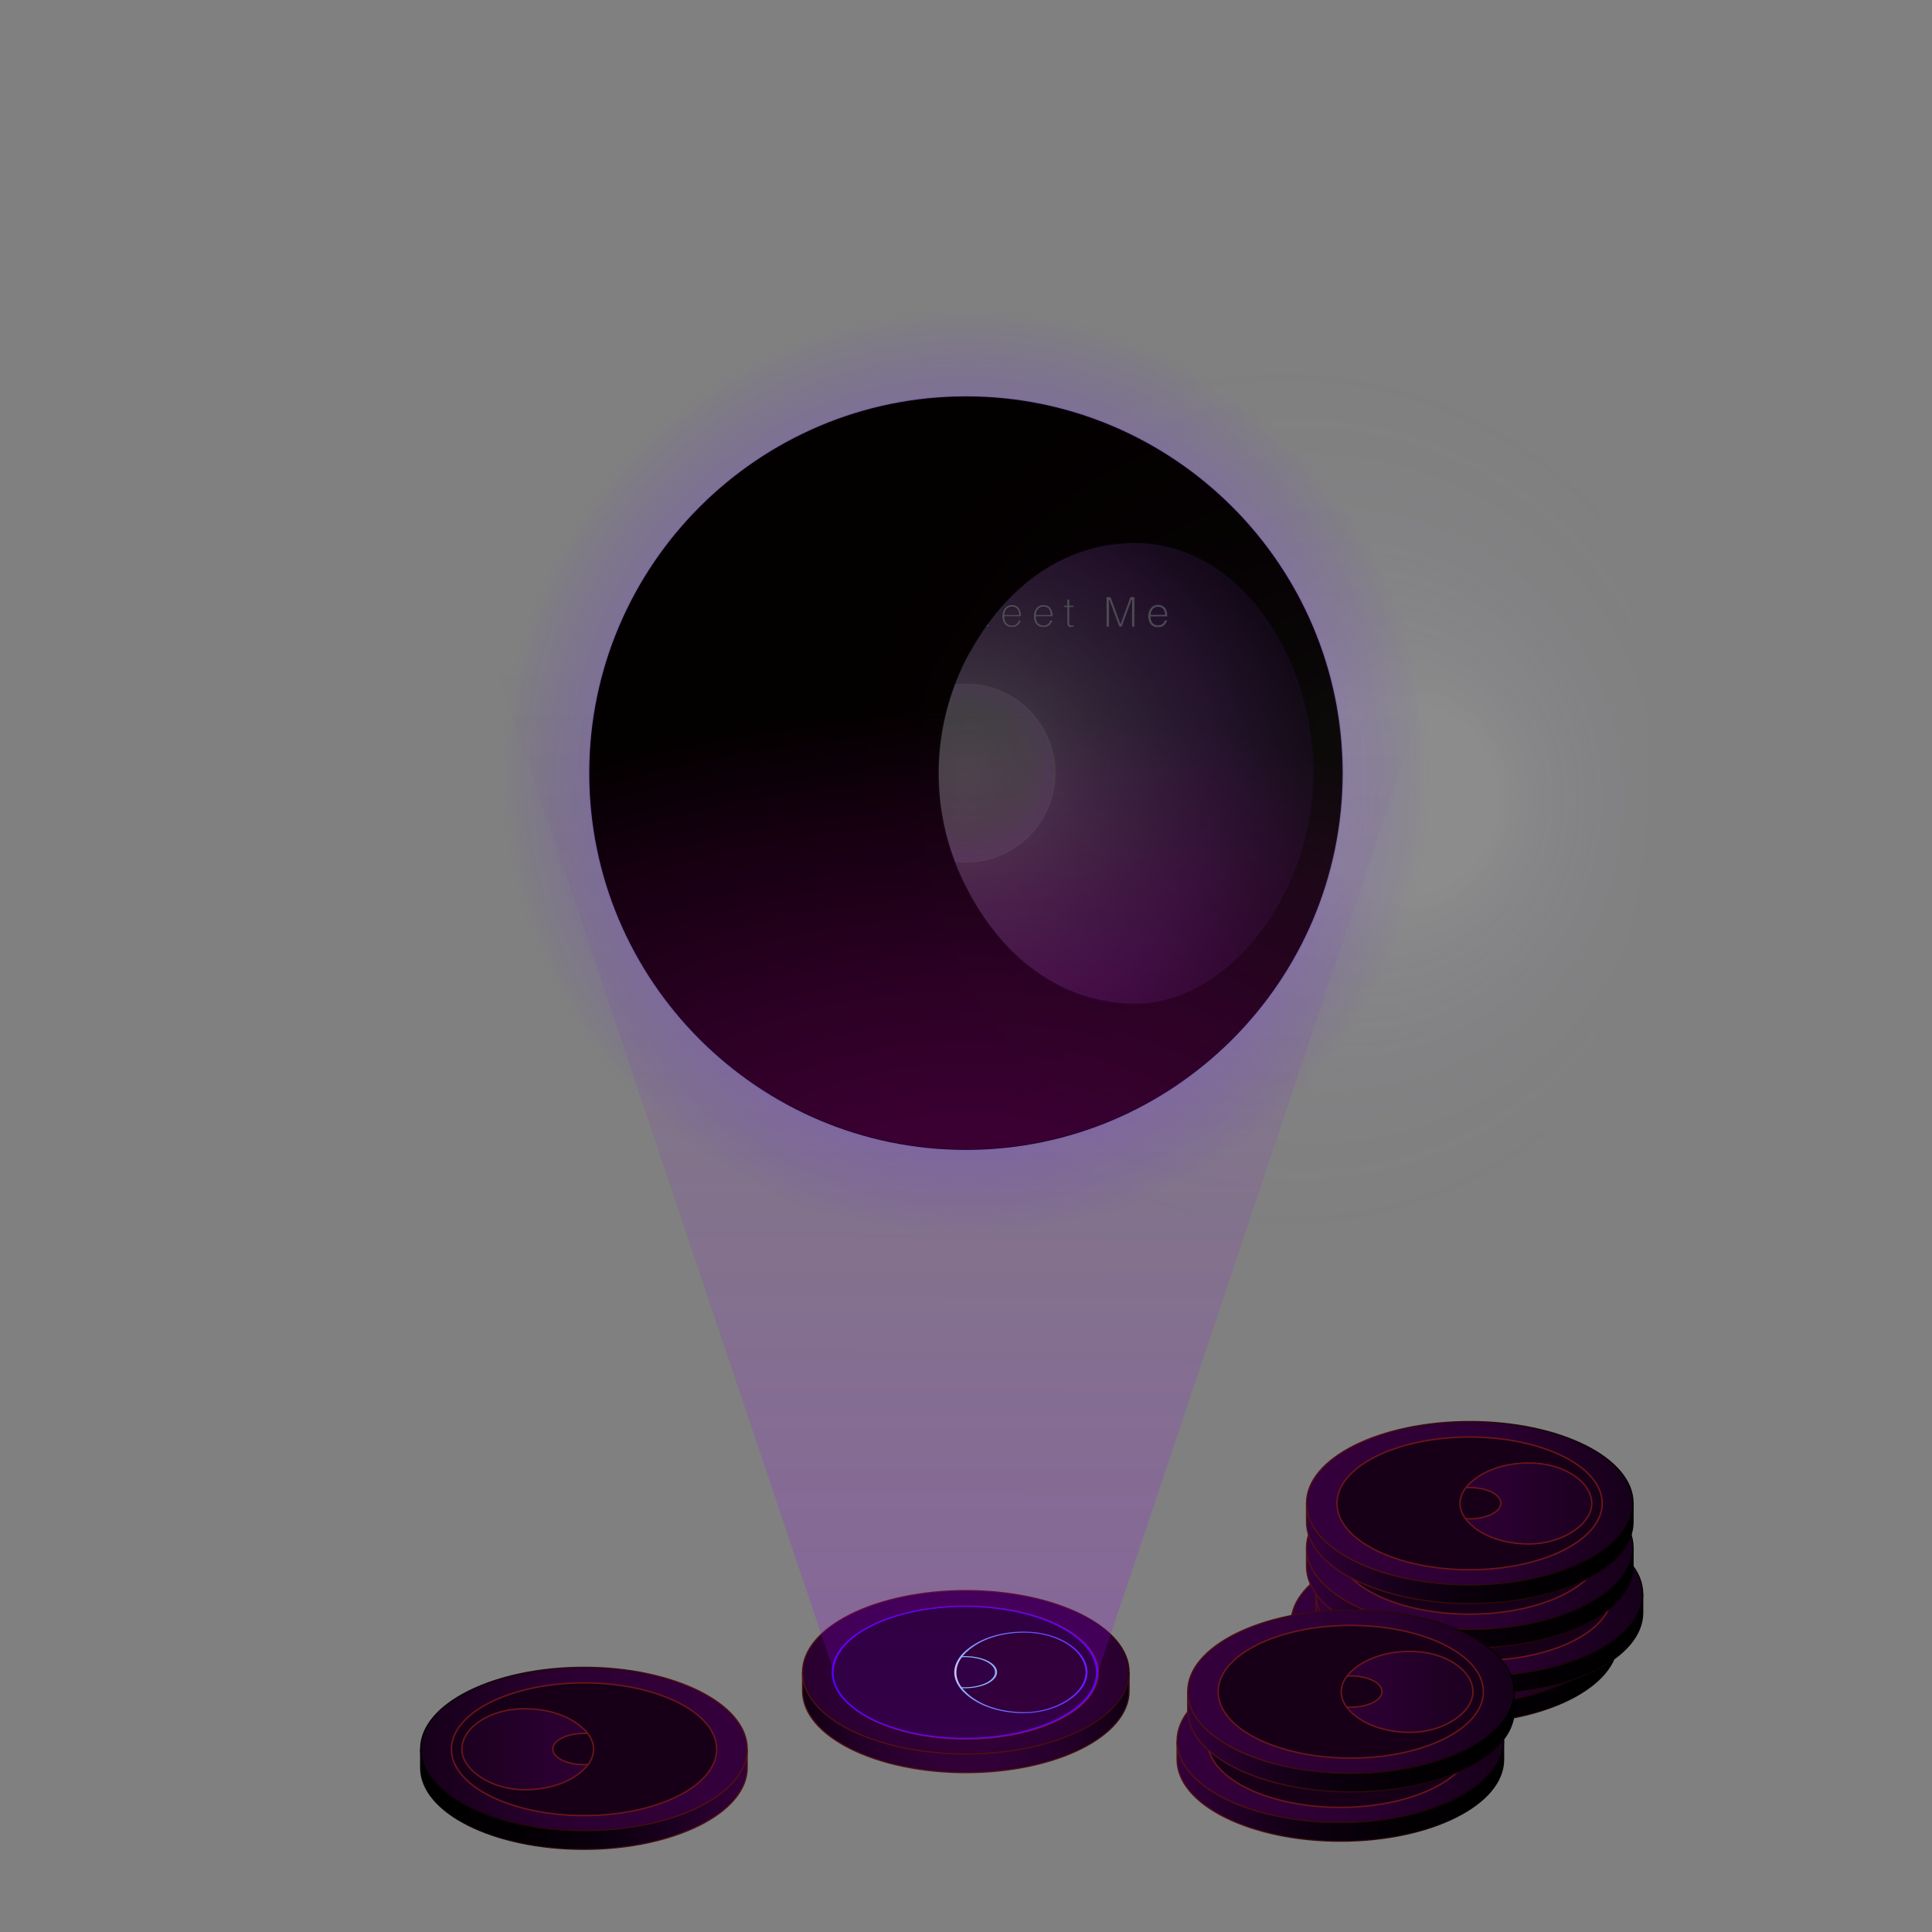 <?xml version="1.0" encoding="utf-8"?>
<!-- Generator: Adobe Illustrator 26.2.1, SVG Export Plug-In . SVG Version: 6.00 Build 0)  -->
<svg version="1.1" xmlns="http://www.w3.org/2000/svg" xmlns:xlink="http://www.w3.org/1999/xlink" x="0px" y="0px"
	 viewBox="0 0 2000 2000" enable-background="new 0 0 2000 2000" xml:space="preserve">

  <rect x="0" y="0" width="2000" height="2000" fill="#808080" stroke="none"/>

  <defs>
    <style>
      .cls-1 {
        fill: url(#radial-gradient-5);
        opacity: .77;
      }

      .cls-2 {
        fill: url(#radial-gradient-2);
      }

      .cls-3 {
        fill: url(#radial-gradient);
      }

      .cls-4 {
        fill: #090000;
        stroke: url(#logoFLatGrad);
        stroke-opacity: .08;
        stroke-width: 2.02px;
      }

      .cls-4, .cls-5, .cls-6 {
        stroke-miterlimit: 10;
      }

      .cls-5 {
        fill: #ccc;
        stroke: #662d91;
        stroke-width: .5px;
      }

      .cls-7 {
        fill: url(#radial-gradient-6);
        mix-blend-mode: lighten;
        opacity: .78;
      }

      .cls-8 {
        fill: url(#radial-gradient-4);
        fill-opacity: .78;
        opacity: .07;
      }

      .cls-9 {
        isolation: isolate;
      }

      .cls-6 {
        fill: url(#radial-gradient-3);
        opacity: .85;
        stroke: #b3b3b3;
      }
    </style>
    <radialGradient id="radial-gradient" cx="400" cy="500.26" fx="400" fy="500.26" r="324.5" gradientTransform="matrix(1, 0, 0, 1, 0, 0)" gradientUnits="userSpaceOnUse">
      <stop offset="0" stop-color="#fff"/>
      <stop offset=".15" stop-color="#a78fb0"/>
      <stop offset=".36" stop-color="#825f8f"/>
      <stop offset=".52" stop-color="#694079"/>
      <stop offset=".67" stop-color="#562768"/>
      <stop offset="1" stop-color="#110017"/>
    </radialGradient>
    <radialGradient id="radial-gradient-2" cx="400" cy="500.26" fx="400" fy="500.26" r="400" gradientTransform="matrix(1, 0, 0, 1, 0, 0)" gradientUnits="userSpaceOnUse">
      <stop offset="0" stop-color="#fff"/>
      <stop offset=".02" stop-color="#faf8ff" stop-opacity=".97"/>
      <stop offset=".51" stop-color="#a374ff" stop-opacity=".46"/>
      <stop offset=".85" stop-color="#6b20ff" stop-opacity=".13"/>
      <stop offset="1" stop-color="#5600ff" stop-opacity="0"/>
    </radialGradient>
    <radialGradient id="radial-gradient-3" cx="400" cy="500.26" fx="400" fy="500.26" r="76.73" gradientTransform="matrix(1, 0, 0, 1, 0, 0)" gradientUnits="userSpaceOnUse">
      <stop offset=".34" stop-color="#adadad"/>
      <stop offset=".6" stop-color="#aeadaf" stop-opacity=".99"/>
      <stop offset=".75" stop-color="#b4adb9" stop-opacity=".94"/>
      <stop offset=".87" stop-color="#bdadc9" stop-opacity=".85"/>
      <stop offset=".97" stop-color="#caaedf" stop-opacity=".74"/>
      <stop offset="1" stop-color="#cfafe7" stop-opacity=".7"/>
    </radialGradient>
    <radialGradient id="logoFLatGrad" cx="400" cy="500.26" fx="400" fy="500.26" r="326" gradientTransform="translate(0 -.03)" gradientUnits="userSpaceOnUse">
      <stop offset="0" stop-color="#fff"/>
      <stop offset="0" stop-color="#fdfeff"/>
      <stop offset=".2" stop-color="#aae7ff"/>
      <stop offset=".28" stop-color="#8adfff"/>
      <stop offset=".37" stop-color="#7ec6ff"/>
      <stop offset=".52" stop-color="#6ca2ff"/>
      <stop offset=".65" stop-color="#618dff"/>
      <stop offset=".73" stop-color="#5e85ff"/>
      <stop offset=".74" stop-color="#5c7aff"/>
      <stop offset=".79" stop-color="#5a64ff"/>
      <stop offset=".83" stop-color="#5856ff"/>
      <stop offset=".87" stop-color="#5852ff"/>
      <stop offset=".89" stop-color="#573cff"/>
      <stop offset=".91" stop-color="#5622ff"/>
      <stop offset=".94" stop-color="#560fff"/>
      <stop offset=".97" stop-color="#5603ff"/>
      <stop offset="1" stop-color="#5600ff"/>
    </radialGradient>
    <radialGradient id="radial-gradient-4" cx="552.84" cy="497.22" fx="552.84" fy="497.22" r="559.69" gradientTransform="translate(0 1.23)" gradientUnits="userSpaceOnUse">
      <stop offset="0" stop-color="#fff" stop-opacity=".5"/>
      <stop offset=".06" stop-color="#f0e7ff" stop-opacity=".38"/>
      <stop offset=".12" stop-color="#e2d2ff" stop-opacity=".26"/>
      <stop offset=".19" stop-color="#d6c0ff" stop-opacity=".16"/>
      <stop offset=".28" stop-color="#cdb2ff" stop-opacity=".09"/>
      <stop offset=".37" stop-color="#c7a9ff" stop-opacity=".04"/>
      <stop offset=".49" stop-color="#c4a3ff" stop-opacity="0"/>
      <stop offset=".74" stop-color="#c3a2ff" stop-opacity="0"/>
    </radialGradient>
    <radialGradient id="radial-gradient-5" cx="465.96" cy="515.75" fx="758.28" fy="515.75" r="820.89" gradientTransform="translate(-164.94 -137.59) scale(1.28)" gradientUnits="userSpaceOnUse">
      <stop offset=".08" stop-color="#fff" stop-opacity=".12"/>
      <stop offset=".13" stop-color="#ebe0ff" stop-opacity=".08"/>
      <stop offset=".23" stop-color="#d3bcff" stop-opacity=".03"/>
      <stop offset=".36" stop-color="#c6a7ff" stop-opacity="0"/>
      <stop offset=".73" stop-color="#c3a2ff" stop-opacity="0"/>
    </radialGradient>
    <radialGradient id="radial-gradient-6" cx="400" cy="890.4" fx="400" fy="890.4" r="484.06" gradientTransform="translate(-1086.65 1293.12) rotate(-90.1) scale(1 1.67)" gradientUnits="userSpaceOnUse">
      <stop offset="0" stop-color="#56004d" stop-opacity=".9"/>
      <stop offset=".18" stop-color="#4f0047" stop-opacity=".89"/>
      <stop offset=".42" stop-color="#3d0036" stop-opacity=".87"/>
      <stop offset=".7" stop-color="#1f001b" stop-opacity=".84"/>
      <stop offset=".92" stop-color="#000" stop-opacity=".8"/>
    </radialGradient>
  </defs>
	
<g id="landingposter">
	<!-- <rect id="bg_00000023266425031997152510000003259290826000335745_" x="0" y="0.5" fill="#110017" width="2000" height="2000"/> -->

	

	<g>
		
			<radialGradient id="coinPlace_00000150099050715444126060000003501030489194713532_" cx="1000.181" cy="1816.907" r="200.646" gradientTransform="matrix(1 0 0 0.5 0 825.876)" gradientUnits="userSpaceOnUse">
			<stop  offset="0" style="stop-color:#FFFFFF"/>
			<stop  offset="4.227541e-03" style="stop-color:#FDFEFF"/>
			<stop  offset="0.197" style="stop-color:#ABE8FF"/>
			<stop  offset="0.285" style="stop-color:#8ADFFF"/>
			<stop  offset="0.374" style="stop-color:#7EC7FF"/>
			<stop  offset="0.524" style="stop-color:#6DA3FF"/>
			<stop  offset="0.646" style="stop-color:#628DFF"/>
			<stop  offset="0.726" style="stop-color:#5E85FF"/>
			<stop  offset="0.742" style="stop-color:#5D7BFF"/>
			<stop  offset="0.787" style="stop-color:#5A64FF"/>
			<stop  offset="0.83" style="stop-color:#5957FF"/>
			<stop  offset="0.868" style="stop-color:#5852FF"/>
			<stop  offset="0.885" style="stop-color:#573DFF"/>
			<stop  offset="0.913" style="stop-color:#5722FF"/>
			<stop  offset="0.941" style="stop-color:#560FFF"/>
			<stop  offset="0.969" style="stop-color:#5604FF"/>
			<stop  offset="1" style="stop-color:#5600FF"/>
		</radialGradient>
		
			<ellipse id="coinPlace_00000009570031151986883800000015776604359648703157_" display="none" fill="none" stroke="url(#coinPlace_00000150099050715444126060000003501030489194713532_)" stroke-width="1.292" stroke-miterlimit="10" cx="1000.2" cy="1732.9" rx="200" ry="100"/>
		
			<radialGradient id="me_00000037652630898000392260000014305675385389863076_" cx="1000" cy="1816.976" r="32.901" gradientTransform="matrix(1 0 0 0.5 0 824.276)" gradientUnits="userSpaceOnUse">
			<stop  offset="0" style="stop-color:#FFFFFF"/>
			<stop  offset="4.227541e-03" style="stop-color:#FDFEFF"/>
			<stop  offset="0.197" style="stop-color:#ABE8FF"/>
			<stop  offset="0.285" style="stop-color:#8ADFFF"/>
			<stop  offset="0.374" style="stop-color:#7EC7FF"/>
			<stop  offset="0.524" style="stop-color:#6DA3FF"/>
			<stop  offset="0.646" style="stop-color:#628DFF"/>
			<stop  offset="0.726" style="stop-color:#5E85FF"/>
			<stop  offset="0.742" style="stop-color:#5D7BFF"/>
			<stop  offset="0.787" style="stop-color:#5A64FF"/>
			<stop  offset="0.83" style="stop-color:#5957FF"/>
			<stop  offset="0.868" style="stop-color:#5852FF"/>
			<stop  offset="0.885" style="stop-color:#573DFF"/>
			<stop  offset="0.913" style="stop-color:#5722FF"/>
			<stop  offset="0.941" style="stop-color:#560FFF"/>
			<stop  offset="0.969" style="stop-color:#5604FF"/>
			<stop  offset="1" style="stop-color:#5600FF"/>
		</radialGradient>
		
			<ellipse id="me_00000079460480360669153410000008195757723478151304_" display="none" opacity="0.58" fill="none" stroke="url(#me_00000037652630898000392260000014305675385389863076_)" stroke-width="1.191" stroke-miterlimit="10" cx="1000" cy="1732.9" rx="32.3" ry="16.2"/>
		<g id="coinspherePlace_00000070805361213741522570000000155228517501716887_">
			
				<radialGradient id="SVGID_00000134209617614199158730000009282962155968162723_" cx="1000" cy="1817.352" r="137.74" gradientTransform="matrix(1 0 0 0.5 0 824.454)" gradientUnits="userSpaceOnUse">
				<stop  offset="0" style="stop-color:#FFFFFF"/>
				<stop  offset="4.227541e-03" style="stop-color:#FDFEFF"/>
				<stop  offset="0.197" style="stop-color:#ABE8FF"/>
				<stop  offset="0.285" style="stop-color:#8ADFFF"/>
				<stop  offset="0.374" style="stop-color:#7EC7FF"/>
				<stop  offset="0.524" style="stop-color:#6DA3FF"/>
				<stop  offset="0.646" style="stop-color:#628DFF"/>
				<stop  offset="0.726" style="stop-color:#5E85FF"/>
				<stop  offset="0.742" style="stop-color:#5D7BFF"/>
				<stop  offset="0.787" style="stop-color:#5A64FF"/>
				<stop  offset="0.83" style="stop-color:#5957FF"/>
				<stop  offset="0.868" style="stop-color:#5852FF"/>
				<stop  offset="0.885" style="stop-color:#573DFF"/>
				<stop  offset="0.913" style="stop-color:#5722FF"/>
				<stop  offset="0.941" style="stop-color:#560FFF"/>
				<stop  offset="0.969" style="stop-color:#5604FF"/>
				<stop  offset="1" style="stop-color:#5600FF"/>
			</radialGradient>
			<path display="none" fill="url(#SVGID_00000134209617614199158730000009282962155968162723_)" d="M1000,1664.1
				c-75.8,0-137.4,31-137.4,69c0,38,61.7,69,137.4,69s137.4-31,137.4-69C1137.4,1695.1,1075.8,1664.1,1000,1664.1z M1000,1801
				c-75.1,0-136.2-30.4-136.2-67.8c0-37.4,61.1-67.8,136.2-67.8s136.2,30.4,136.2,67.8C1136.2,1770.5,1075.1,1801,1000,1801z"/>
		</g>
	</g>
	<g id="sphereZero_00000165948908079277704090000016943579018613318816_" display="none">
		
			<radialGradient id="innerSphere_00000088827069438886012670000015668575952186891449_" cx="1000" cy="731.353" r="322.12" gradientUnits="userSpaceOnUse">
			<stop  offset="0" style="stop-color:#FFFFFF"/>
			<stop  offset="4.227541e-03" style="stop-color:#FDFEFF"/>
			<stop  offset="0.197" style="stop-color:#ABE8FF"/>
			<stop  offset="0.285" style="stop-color:#8ADFFF"/>
			<stop  offset="0.374" style="stop-color:#7EC7FF"/>
			<stop  offset="0.524" style="stop-color:#6DA3FF"/>
			<stop  offset="0.646" style="stop-color:#628DFF"/>
			<stop  offset="0.726" style="stop-color:#5E85FF"/>
			<stop  offset="0.742" style="stop-color:#5D7BFF"/>
			<stop  offset="0.787" style="stop-color:#5A64FF"/>
			<stop  offset="0.83" style="stop-color:#5957FF"/>
			<stop  offset="0.868" style="stop-color:#5852FF"/>
			<stop  offset="0.885" style="stop-color:#573DFF"/>
			<stop  offset="0.913" style="stop-color:#5722FF"/>
			<stop  offset="0.941" style="stop-color:#560FFF"/>
			<stop  offset="0.969" style="stop-color:#5604FF"/>
			<stop  offset="1" style="stop-color:#5600FF"/>
		</radialGradient>
		
			<circle id="innerSphere_00000091713798597620597340000014191326146125666218_" display="inline" opacity="0.23" fill="url(#innerSphere_00000088827069438886012670000015668575952186891449_)" cx="1000" cy="731.4" r="322.1"/>
		<g display="inline">
			<circle id="textRing_00000052802271747963516040000010119927923784077721_" fill="none" cx="1000" cy="731.4" r="185"/>
			<path fill="#9E005D" d="M857.4,599.4c1.9,2,6.5,7.1,2,12.4c-4.9,5.8-12.2,1.8-20.6-5.3c-10.3-8.6-13-14.8-8.8-19.8
				c4.1-4.9,9.3-2.2,12.2-0.1l-0.6,0.7c-2.9-2.1-7.3-4.3-10.8-0.1c-3.5,4.2-1.7,9.6,8.7,18.4c8.5,7.1,15.2,10.4,19.3,5.5
				c3.9-4.7-0.3-9.2-2-11L857.4,599.4z"/>
			<path fill="#9E005D" d="M862.9,581.2c-4.4-4.9-6.1-6.8-6.4-7l0.7-0.6c0.2,0.2,1.8,1.9,4.1,4.5c-1.9-3.8-1.3-7.5,1-9.7l0.7,0.7
				c-3,3.5-2.4,8.1,2.1,13l10.8,12l-0.7,0.7L862.9,581.2z"/>
			<path fill="#9E005D" d="M876.5,558c11.5,9.9,18.7,16.1,20.2,17.6l0,0c-1-3-4.6-14.4-8.4-25.4l0.9-0.6l9.1,27.9
				c2.3,6.9,3.2,9.9-0.1,12.1c-0.8,0.5-1.4,0.8-1.8,1l-0.5-0.9c0.6-0.2,1.4-0.6,1.8-0.8c2.6-1.8,1.8-4.6-0.5-11.4l-21.6-18.6
				L876.5,558z"/>
			<path fill="#9E005D" d="M916,560.7l6.4,14l-0.9,0.4l-12.4-27.3c-1.6-3.5-2.6-5.7-3.4-7.4l0.9-0.4c0.1,0.2,0.8,1.7,2.4,5.2
				c-0.5-3.2-0.4-6.6,3.6-8.5c4.5-2.1,8.4,0.9,12.2,9.2c5,10.9,3,15.5-0.6,17.1C920.1,564.9,917.9,563,916,560.7z M923.8,546.4
				c-3.8-8.4-7.3-10.4-10.9-8.8c-4.6,2.1-4.1,7.4-0.6,15.1c3.3,7.3,6.3,11.8,11.4,9.5C927.1,560.7,928.3,556.3,923.8,546.4z"/>
			<path fill="#9E005D" d="M934.8,528.7l3.8-1.1l-2.2-7.5l1-0.3l2.2,7.5l4.8-1.4l0.3,0.9l-4.8,1.4l6.3,21.5c0.6,2,1.4,3.6,3.9,2.9
				c0.6-0.2,1.4-0.5,1.9-0.8l0.3,0.9c-0.6,0.5-1.3,0.7-2,0.9c-2.2,0.7-3.9,0.2-5-3.6l-6.3-21.5l-3.8,1.1L934.8,528.7z"/>
			<path fill="#9E005D" d="M977.3,533.6c1.7,10.8-1,14.7-5.5,15.4c-4.4,0.7-8.2-2-9.9-13.1c-1.7-11.1,1.6-14.7,5.6-15.3
				C972.3,519.8,975.7,522.8,977.3,533.6z M967.6,521.5c-3.5,0.5-6.1,3.9-4.6,14.2c1.5,9.9,4.7,12.9,8.7,12.3
				c4.7-0.7,6-5.5,4.7-14.3C974.9,524.3,972.1,520.8,967.6,521.5L967.6,521.5z"/>
			<path fill="#9E005D" d="M1037.9,530.9c1.1-7.6,2-14.5,2.6-18l-0.1,0c-1,2.7-9.4,23-14.6,35.2l-1.2-0.2
				c-1.3-13.3-3.6-31.4-4.1-37.7l-0.1,0c-0.4,3.8-1.6,13.1-2.5,19.4l-2.3,17l-0.9-0.1l5.2-37.3l1.5,0.2c1.9,16.5,4.1,35.1,4.1,37.4
				l0.1,0c0.7-2,8.4-20.3,14.4-34.8l1.5,0.2l-5.2,37.3l-1-0.1L1037.9,530.9z"/>
			<path fill="#9E005D" d="M1056.9,539.8c-3,8.8-2.8,14,1.8,15.5c5.3,1.8,7.6-3.7,8-4.5l0.9,0.3c-0.3,0.7-3.1,7.1-9.2,5.1
				c-6.8-2.3-4.5-10.7-2.6-16.4c2.8-8.5,6.9-12.4,11.6-10.9c5.3,1.8,5.6,6.5,3.1,14c-0.1,0.4-0.3,0.9-0.4,1.2L1056.9,539.8z
				 M1069.5,543.1c2.1-6.3,2.8-11.5-2.3-13.2c-5.2-1.7-8.5,4.9-10,9.1L1069.5,543.1z"/>
			<path fill="#9E005D" d="M1086.3,551.1c-4.4,8.2-5,13.3-0.7,15.6c4.9,2.6,8.1-2.5,8.6-3.2l0.9,0.5c-0.4,0.6-4.2,6.6-9.9,3.6
				c-6.4-3.3-2.7-11.2,0-16.6c4.1-7.9,8.8-11.2,13.2-8.9c5,2.6,4.5,7.3,0.9,14.3c-0.2,0.3-0.4,0.8-0.6,1.1L1086.3,551.1z
				 M1098.2,556.3c3.1-5.9,4.5-10.9-0.2-13.4c-4.8-2.5-9.1,3.5-11.3,7.4L1098.2,556.3z"/>
			<path fill="#9E005D" d="M1118.3,554.4l3.2,2.3l4.5-6.4l0.8,0.6l-4.5,6.4l4.1,2.9l-0.5,0.7l-4.1-2.9l-12.9,18.3
				c-1.2,1.7-2,3.4,0.1,4.8c0.5,0.4,1.3,0.8,1.8,1l-0.5,0.7c-0.7-0.2-1.4-0.6-2-1c-1.9-1.3-2.6-2.9-0.3-6.1l12.9-18.3l-3.2-2.3
				L1118.3,554.4z"/>
			<path fill="#9E005D" d="M1163.2,609.1c5.9-4.9,11.2-9.3,14.1-11.4l0,0c-2.6,1.3-22.4,10.6-34.5,16.1l-0.8-0.9
				c8-10.7,18.6-25.6,22.4-30.5l0,0c-2.8,2.5-10,8.5-15,12.6l-13.2,10.9l-0.6-0.7l29-24l1,1.2c-9.8,13.4-20.7,28.6-22.2,30.3l0,0
				c1.9-1,19.9-9.3,34.1-15.9l1,1.2l-29,24l-0.6-0.8L1163.2,609.1z"/>
			<path fill="#9E005D" d="M1171.2,628.4c-8.1,4.4-11.5,8.4-9.1,12.7c2.7,4.8,8.1,2.4,9,2l0.5,0.9c-0.7,0.3-7.1,3.2-10.3-2.5
				c-3.5-6.3,3.9-10.9,9.1-13.8c7.8-4.4,13.5-4.5,15.9-0.2c2.7,4.9-0.3,8.6-7.1,12.5c-0.3,0.2-0.8,0.5-1.1,0.6L1171.2,628.4z
				 M1178.3,639.3c5.8-3.3,9.8-6.6,7.2-11.3c-2.7-4.7-9.6-2.1-13.5,0L1178.3,639.3z"/>
		</g>
		
			<radialGradient id="sphereWrap_00000145765047428499470300000001437191231101671098_" cx="1000" cy="731.19" r="400" gradientUnits="userSpaceOnUse">
			<stop  offset="0" style="stop-color:#FFFFFF"/>
			<stop  offset="2.430803e-02" style="stop-color:#FBF8FF;stop-opacity:0.976"/>
			<stop  offset="0.514" style="stop-color:#A374FF;stop-opacity:0.486"/>
			<stop  offset="0.849" style="stop-color:#6C21FF;stop-opacity:0.151"/>
			<stop  offset="1" style="stop-color:#5600FF;stop-opacity:0"/>
		</radialGradient>
		
			<path id="sphereWrap_00000155114249407470888670000000061009136485726605_" display="inline" fill="url(#sphereWrap_00000145765047428499470300000001437191231101671098_)" d="
			M1000,409.1c177.6,0,322.1,144.5,322.1,322.1s-144.5,322.1-322.1,322.1S677.9,908.8,677.9,731.2S822.4,409.1,1000,409.1
			 M1000,331.2c-220.9,0-400,179.1-400,400s179.1,400,400,400s400-179.1,400-400S1220.9,331.2,1000,331.2L1000,331.2z"/>
		
			<radialGradient id="me_00000098196789346249565300000011874346404212715169_" cx="1000" cy="730.276" r="76.727" gradientUnits="userSpaceOnUse">
			<stop  offset="0" style="stop-color:#FFFFFF"/>
			<stop  offset="1" style="stop-color:#FFFFFF;stop-opacity:0.3"/>
		</radialGradient>
		
			<circle id="me_00000111175138726308767190000008780984134169829278_" display="inline" opacity="0.58" fill="url(#me_00000098196789346249565300000011874346404212715169_)" stroke="#F2F2F2" stroke-width="0.584" stroke-miterlimit="10" stroke-opacity="0.36" cx="1000" cy="730.3" r="76.7"/>
		<path id="sphereFront_00000159450334192305969040000000574577680407331993_" display="inline" d="M1000,406.2
			c-179.2,0-325,145.8-325,325s145.8,325,325,325s325-145.8,325-325S1179.2,406.2,1000,406.2z M1146,929.8
			c-65.5,0-116.3-42.1-145.8-100.5c-1.9-3.6-3.6-7.2-5.2-10.7c-12.1-26.8-18.6-56.8-18.6-87.2c0-29.8,6.3-59,17.6-85.4
			c2.7-6.4,5.7-12.5,9-18.5h0.2c30.2-55.2,79.6-94.6,142.7-94.6c87.7,0,153.3,96,153.3,198.5C1299.4,833.9,1226.6,929.8,1146,929.8z
			"/>
		
			<radialGradient id="sphereDefused_00000053516998947440236540000012481968199437792190_" cx="1000" cy="731.353" r="542.36" fx="993.037" fy="1273.668" gradientUnits="userSpaceOnUse">
			<stop  offset="0" style="stop-color:#570063"/>
			<stop  offset="0.359" style="stop-color:#000000;stop-opacity:0"/>
		</radialGradient>
		
			<circle id="sphereDefused_00000174592806152384331020000003924474381060906152_" display="inline" fill="url(#sphereDefused_00000053516998947440236540000012481968199437792190_)" cx="1000" cy="731.4" r="325"/>
	</g>
	<rect x="175" y="221" display="none" fill="none" stroke="#FFFFFF" stroke-miterlimit="10" width="1650" height="346"/>
	
		<radialGradient id="SVGID_00000096055165351755024010000008064401035249653640_" cx="1000" cy="348" r="539.327" gradientTransform="matrix(0.788 0 0 0.788 211.643 73.652)" gradientUnits="userSpaceOnUse">
		<stop  offset="0" style="stop-color:#FFFFFF"/>
		<stop  offset="4.227541e-03" style="stop-color:#FDFEFF"/>
		<stop  offset="0.197" style="stop-color:#ABE8FF"/>
		<stop  offset="0.285" style="stop-color:#8ADFFF"/>
		<stop  offset="0.374" style="stop-color:#7EC7FF"/>
		<stop  offset="0.524" style="stop-color:#6DA3FF"/>
		<stop  offset="0.646" style="stop-color:#628DFF"/>
		<stop  offset="0.726" style="stop-color:#5E85FF"/>
		<stop  offset="0.742" style="stop-color:#5D7BFF"/>
		<stop  offset="0.787" style="stop-color:#5A64FF"/>
		<stop  offset="0.83" style="stop-color:#5957FF"/>
		<stop  offset="0.868" style="stop-color:#5852FF"/>
		<stop  offset="0.885" style="stop-color:#573DFF"/>
		<stop  offset="0.913" style="stop-color:#5722FF"/>
		<stop  offset="0.941" style="stop-color:#560FFF"/>
		<stop  offset="0.969" style="stop-color:#5604FF"/>
		<stop  offset="1" style="stop-color:#5600FF"/>
	</radialGradient>
	
		<rect x="400" y="313.4" display="none" fill="none" stroke="url(#SVGID_00000096055165351755024010000008064401035249653640_)" stroke-width="0.728" stroke-miterlimit="10" width="1200" height="69.1"/>
	<g id="coins">
		<g id="theCoin">
			<g id="coin60deg_00000166640741323414770190000009159652382492770996_">
				<g>
					
						<radialGradient id="SVGID_00000061432961824227568590000013128176056915729548_" cx="999.797" cy="1783.069" r="342.847" gradientUnits="userSpaceOnUse">
						<stop  offset="0" style="stop-color:#34003B"/>
						<stop  offset="0.148" style="stop-color:#300036"/>
						<stop  offset="0.323" style="stop-color:#230028"/>
						<stop  offset="0.509" style="stop-color:#0E0010"/>
						<stop  offset="0.612" style="stop-color:#000000"/>
					</radialGradient>
					
						<linearGradient id="SVGID_00000147197757365560904520000007082201081041706142_" gradientUnits="userSpaceOnUse" x1="830.163" y1="1783.386" x2="1169.43" y2="1783.386">
						<stop  offset="0" style="stop-color:#4F1012"/>
						<stop  offset="0.615" style="stop-color:#4D1012"/>
						<stop  offset="0.837" style="stop-color:#460E10"/>
						<stop  offset="0.994" style="stop-color:#3B0C0E"/>
						<stop  offset="1" style="stop-color:#3A0C0E"/>
						<stop  offset="1" style="stop-color:#2E0A0B"/>
						<stop  offset="1" style="stop-color:#0F0304"/>
						<stop  offset="1" style="stop-color:#000000"/>
					</linearGradient>
					
						<path fill="url(#SVGID_00000061432961824227568590000013128176056915729548_)" stroke="url(#SVGID_00000147197757365560904520000007082201081041706142_)" stroke-width="1.268" stroke-miterlimit="10" d="
						M999.8,1815.6c-93.3,0-169-37.8-169-84.5v19.4c0,46.7,75.7,84.5,169,84.5s169-37.8,169-84.5v-19.4
						C1168.8,1777.8,1093.1,1815.6,999.8,1815.6z"/>
					
						<radialGradient id="SVGID_00000083071814596015752860000009985762393350207166_" cx="999.797" cy="1731.101" r="188.768" gradientUnits="userSpaceOnUse">
						<stop  offset="8.730159e-02" style="stop-color:#34003B"/>
						<stop  offset="0.877" style="stop-color:#2A0030"/>
						<stop  offset="0.913" style="stop-color:#230028"/>
						<stop  offset="1" style="stop-color:#160019"/>
					</radialGradient>
					
						<linearGradient id="SVGID_00000061433705176748014920000002204050620934003376_" gradientUnits="userSpaceOnUse" x1="830.163" y1="1068.573" x2="1169.43" y2="1068.573" gradientTransform="matrix(1 0 0 0.5 0 1197.074)">
						<stop  offset="0" style="stop-color:#4F1012"/>
						<stop  offset="0.569" style="stop-color:#4D1012"/>
						<stop  offset="0.774" style="stop-color:#460E10"/>
						<stop  offset="0.92" style="stop-color:#3B0C0D"/>
						<stop  offset="1" style="stop-color:#300A0B"/>
					</linearGradient>
					
						<ellipse fill="url(#SVGID_00000083071814596015752860000009985762393350207166_)" stroke="url(#SVGID_00000061433705176748014920000002204050620934003376_)" stroke-width="1.268" stroke-miterlimit="10" cx="999.8" cy="1731.1" rx="169" ry="84.5"/>
				</g>
				<g>
					
						<ellipse id="me_00000093883814551817693310000009461589991573750927_" fill="#170017" stroke="#6B1619" stroke-width="1.494" stroke-miterlimit="10" cx="999.6" cy="1731.1" rx="32.4" ry="16.2"/>
					
						<path id="sphereFront_00000083051368478859923880000003579647260993702815_" fill="#170017" stroke="#6B1619" stroke-width="1.494" stroke-miterlimit="10" d="
						M999.6,1662.7c-75.7,0-137.3,30.8-137.3,68.7s61.6,68.7,137.3,68.7s137.3-30.8,137.3-68.7S1075.3,1662.7,999.6,1662.7z
						 M1061.3,1773.3c-27.7,0-49.1-8.9-61.6-21.2c-0.8-0.8-1.5-1.5-2.2-2.3c-5.1-5.7-7.8-12-7.8-18.4c0-6.3,2.7-12.5,7.4-18
						c1.1-1.3,2.4-2.6,3.8-3.9h0.1c12.8-11.7,33.6-20,60.3-20c37,0,64.8,20.3,64.8,41.9C1126.1,1753,1095.4,1773.3,1061.3,1773.3z"
						/>
				</g>
			</g>
		</g>
		<g>
			<g id="posterArtbord_00000000188955916060111190000011111120063491162513_">
				<g id="coin60deg_00000004538340264905992540000015039420309291137721_">
					<g>
						
							<linearGradient id="SVGID_00000152232321905604751870000004449707850770420614_" gradientUnits="userSpaceOnUse" x1="1336.52" y1="1732.038" x2="1674.52" y2="1732.038">
							<stop  offset="0" style="stop-color:#34003B"/>
							<stop  offset="4.326165e-02" style="stop-color:#2F0035"/>
							<stop  offset="0.245" style="stop-color:#1A001E"/>
							<stop  offset="0.46" style="stop-color:#0B000D"/>
							<stop  offset="0.698" style="stop-color:#030003"/>
							<stop  offset="1" style="stop-color:#000000"/>
						</linearGradient>
						
							<linearGradient id="SVGID_00000131324972613414363070000015482803257077817266_" gradientUnits="userSpaceOnUse" x1="1335.887" y1="1732.355" x2="1675.154" y2="1732.355">
							<stop  offset="0" style="stop-color:#4F1012"/>
							<stop  offset="0.2" style="stop-color:#4D1012"/>
							<stop  offset="0.272" style="stop-color:#460E10"/>
							<stop  offset="0.323" style="stop-color:#3B0C0E"/>
							<stop  offset="0.325" style="stop-color:#3A0C0E"/>
							<stop  offset="0.516" style="stop-color:#2E0A0B"/>
							<stop  offset="0.857" style="stop-color:#0F0304"/>
							<stop  offset="1" style="stop-color:#000000"/>
						</linearGradient>
						
							<path fill="url(#SVGID_00000152232321905604751870000004449707850770420614_)" stroke="url(#SVGID_00000131324972613414363070000015482803257077817266_)" stroke-width="1.268" stroke-miterlimit="10" d="
							M1505.5,1764.6c-93.3,0-169-37.8-169-84.5v19.4c0,46.7,75.7,84.5,169,84.5s169-37.8,169-84.5v-19.4
							C1674.5,1726.7,1598.9,1764.6,1505.5,1764.6z"/>
						
							<linearGradient id="SVGID_00000013179677759989150710000014225875995876643252_" gradientUnits="userSpaceOnUse" x1="1336.52" y1="1680.07" x2="1674.52" y2="1680.07">
							<stop  offset="8.730159e-02" style="stop-color:#34003B"/>
							<stop  offset="0.6" style="stop-color:#2A0030"/>
							<stop  offset="0.717" style="stop-color:#230028"/>
							<stop  offset="1" style="stop-color:#160019"/>
						</linearGradient>
						
							<linearGradient id="SVGID_00000084529913404586909070000017995089858153494929_" gradientUnits="userSpaceOnUse" x1="1335.887" y1="966.462" x2="1675.154" y2="966.462" gradientTransform="matrix(1 0 0 0.5 0 1197.074)">
							<stop  offset="0" style="stop-color:#4F1012"/>
							<stop  offset="0.2" style="stop-color:#4D1012"/>
							<stop  offset="0.272" style="stop-color:#460E10"/>
							<stop  offset="0.323" style="stop-color:#3B0C0E"/>
							<stop  offset="0.325" style="stop-color:#3A0C0E"/>
							<stop  offset="0.516" style="stop-color:#2E0A0B"/>
							<stop  offset="0.857" style="stop-color:#0F0304"/>
							<stop  offset="1" style="stop-color:#000000"/>
						</linearGradient>
						
							<ellipse fill="url(#SVGID_00000013179677759989150710000014225875995876643252_)" stroke="url(#SVGID_00000084529913404586909070000017995089858153494929_)" stroke-width="1.268" stroke-miterlimit="10" cx="1505.5" cy="1680.1" rx="169" ry="84.5"/>
					</g>
					<g>
						
							<ellipse id="me_00000063618634988407529280000002402837496682681512_" fill="#170017" stroke="#6B1619" stroke-width="1.494" stroke-miterlimit="10" cx="1505.3" cy="1680.1" rx="32.4" ry="16.2"/>
						
							<path id="sphereFront_00000047024973024709435260000017267026830431823011_" fill="#170017" stroke="#6B1619" stroke-width="1.494" stroke-miterlimit="10" d="
							M1505.3,1611.6c-75.7,0-137.3,30.8-137.3,68.7c0,37.9,61.6,68.7,137.3,68.7s137.3-30.8,137.3-68.7
							C1642.7,1642.4,1581,1611.6,1505.3,1611.6z M1567,1722.3c-27.7,0-49.1-8.9-61.6-21.2c-0.8-0.8-1.5-1.5-2.2-2.3
							c-5.1-5.7-7.8-12-7.8-18.4c0-6.3,2.7-12.5,7.4-18c1.1-1.3,2.4-2.6,3.8-3.9h0.1c12.8-11.7,33.6-20,60.3-20
							c37,0,64.8,20.3,64.8,41.9C1631.8,1702,1601.1,1722.3,1567,1722.3z"/>
					</g>
				</g>
			</g>
			<g id="posterArtbord_00000161590289081443294100000006600196462482661286_">
				<g id="coin60deg_00000141441269154843827040000001216912133749155226_">
					<g>
						
							<linearGradient id="SVGID_00000178165788364578211010000017637217452309938345_" gradientUnits="userSpaceOnUse" x1="1362.52" y1="1702.038" x2="1700.52" y2="1702.038">
							<stop  offset="0" style="stop-color:#34003B"/>
							<stop  offset="4.326165e-02" style="stop-color:#2F0035"/>
							<stop  offset="0.245" style="stop-color:#1A001E"/>
							<stop  offset="0.46" style="stop-color:#0B000D"/>
							<stop  offset="0.698" style="stop-color:#030003"/>
							<stop  offset="1" style="stop-color:#000000"/>
						</linearGradient>
						
							<linearGradient id="SVGID_00000055666775557685016360000012754431423178404521_" gradientUnits="userSpaceOnUse" x1="1361.887" y1="1702.355" x2="1701.154" y2="1702.355">
							<stop  offset="0" style="stop-color:#4F1012"/>
							<stop  offset="0.2" style="stop-color:#4D1012"/>
							<stop  offset="0.272" style="stop-color:#460E10"/>
							<stop  offset="0.323" style="stop-color:#3B0C0E"/>
							<stop  offset="0.325" style="stop-color:#3A0C0E"/>
							<stop  offset="0.516" style="stop-color:#2E0A0B"/>
							<stop  offset="0.857" style="stop-color:#0F0304"/>
							<stop  offset="1" style="stop-color:#000000"/>
						</linearGradient>
						
							<path fill="url(#SVGID_00000178165788364578211010000017637217452309938345_)" stroke="url(#SVGID_00000055666775557685016360000012754431423178404521_)" stroke-width="1.268" stroke-miterlimit="10" d="
							M1531.5,1734.6c-93.3,0-169-37.8-169-84.5v19.4c0,46.7,75.7,84.5,169,84.5s169-37.8,169-84.5v-19.4
							C1700.5,1696.7,1624.9,1734.6,1531.5,1734.6z"/>
						
							<linearGradient id="SVGID_00000177467107058052279460000004183956521545413544_" gradientUnits="userSpaceOnUse" x1="1362.52" y1="1650.07" x2="1700.52" y2="1650.07">
							<stop  offset="8.730159e-02" style="stop-color:#34003B"/>
							<stop  offset="0.6" style="stop-color:#2A0030"/>
							<stop  offset="0.717" style="stop-color:#230028"/>
							<stop  offset="1" style="stop-color:#160019"/>
						</linearGradient>
						
							<linearGradient id="SVGID_00000115499399868052171300000006622210980294835592_" gradientUnits="userSpaceOnUse" x1="1361.887" y1="906.433" x2="1701.154" y2="906.433" gradientTransform="matrix(1 0 0 0.5 0 1197.074)">
							<stop  offset="0" style="stop-color:#4F1012"/>
							<stop  offset="0.2" style="stop-color:#4D1012"/>
							<stop  offset="0.272" style="stop-color:#460E10"/>
							<stop  offset="0.323" style="stop-color:#3B0C0E"/>
							<stop  offset="0.325" style="stop-color:#3A0C0E"/>
							<stop  offset="0.516" style="stop-color:#2E0A0B"/>
							<stop  offset="0.857" style="stop-color:#0F0304"/>
							<stop  offset="1" style="stop-color:#000000"/>
						</linearGradient>
						
							<ellipse fill="url(#SVGID_00000177467107058052279460000004183956521545413544_)" stroke="url(#SVGID_00000115499399868052171300000006622210980294835592_)" stroke-width="1.268" stroke-miterlimit="10" cx="1531.5" cy="1650.1" rx="169" ry="84.5"/>
					</g>
					<g>
						
							<ellipse id="me_00000101086834852229523750000000168461066540827314_" fill="#170017" stroke="#6B1619" stroke-width="1.494" stroke-miterlimit="10" cx="1531.3" cy="1650.1" rx="32.4" ry="16.2"/>
						
							<path id="sphereFront_00000101101899591877388260000001476549088228806535_" fill="#170017" stroke="#6B1619" stroke-width="1.494" stroke-miterlimit="10" d="
							M1531.3,1581.6c-75.7,0-137.3,30.8-137.3,68.7c0,37.9,61.6,68.7,137.3,68.7s137.3-30.8,137.3-68.7
							C1668.7,1612.4,1607,1581.6,1531.3,1581.6z M1593,1692.3c-27.7,0-49.1-8.9-61.6-21.2c-0.8-0.8-1.5-1.5-2.2-2.3
							c-5.1-5.7-7.8-12-7.8-18.4c0-6.3,2.7-12.5,7.4-18c1.1-1.3,2.4-2.6,3.8-3.9h0.1c12.8-11.7,33.6-20,60.3-20
							c37,0,64.8,20.3,64.8,41.9C1657.8,1672,1627.1,1692.3,1593,1692.3z"/>
					</g>
				</g>
			</g>
			<g id="posterArtbord_00000090981911598146893670000003158278639087967678_">
				<g id="coin60deg_00000123416877819683021030000003648232662194050733_">
					<g>
						
							<linearGradient id="SVGID_00000003065157993199157330000000213047366044183961_" gradientUnits="userSpaceOnUse" x1="1352.52" y1="1654.038" x2="1690.52" y2="1654.038">
							<stop  offset="0" style="stop-color:#34003B"/>
							<stop  offset="4.326165e-02" style="stop-color:#2F0035"/>
							<stop  offset="0.245" style="stop-color:#1A001E"/>
							<stop  offset="0.46" style="stop-color:#0B000D"/>
							<stop  offset="0.698" style="stop-color:#030003"/>
							<stop  offset="1" style="stop-color:#000000"/>
						</linearGradient>
						
							<linearGradient id="SVGID_00000002356233399221969680000003759660018015334075_" gradientUnits="userSpaceOnUse" x1="1351.887" y1="1654.355" x2="1691.154" y2="1654.355">
							<stop  offset="0" style="stop-color:#4F1012"/>
							<stop  offset="0.2" style="stop-color:#4D1012"/>
							<stop  offset="0.272" style="stop-color:#460E10"/>
							<stop  offset="0.323" style="stop-color:#3B0C0E"/>
							<stop  offset="0.325" style="stop-color:#3A0C0E"/>
							<stop  offset="0.516" style="stop-color:#2E0A0B"/>
							<stop  offset="0.857" style="stop-color:#0F0304"/>
							<stop  offset="1" style="stop-color:#000000"/>
						</linearGradient>
						
							<path fill="url(#SVGID_00000003065157993199157330000000213047366044183961_)" stroke="url(#SVGID_00000002356233399221969680000003759660018015334075_)" stroke-width="1.268" stroke-miterlimit="10" d="
							M1521.5,1686.6c-93.3,0-169-37.8-169-84.5v19.4c0,46.7,75.7,84.5,169,84.5s169-37.8,169-84.5v-19.4
							C1690.5,1648.7,1614.9,1686.6,1521.5,1686.6z"/>
						
							<linearGradient id="SVGID_00000045596758314553704310000001298901147600727193_" gradientUnits="userSpaceOnUse" x1="1352.52" y1="1602.07" x2="1690.52" y2="1602.07">
							<stop  offset="8.730159e-02" style="stop-color:#34003B"/>
							<stop  offset="0.6" style="stop-color:#2A0030"/>
							<stop  offset="0.717" style="stop-color:#230028"/>
							<stop  offset="1" style="stop-color:#160019"/>
						</linearGradient>
						
							<linearGradient id="SVGID_00000152971246878308360550000006822052386877821834_" gradientUnits="userSpaceOnUse" x1="1351.887" y1="810.386" x2="1691.154" y2="810.386" gradientTransform="matrix(1 0 0 0.5 0 1197.074)">
							<stop  offset="0" style="stop-color:#4F1012"/>
							<stop  offset="0.2" style="stop-color:#4D1012"/>
							<stop  offset="0.272" style="stop-color:#460E10"/>
							<stop  offset="0.323" style="stop-color:#3B0C0E"/>
							<stop  offset="0.325" style="stop-color:#3A0C0E"/>
							<stop  offset="0.516" style="stop-color:#2E0A0B"/>
							<stop  offset="0.857" style="stop-color:#0F0304"/>
							<stop  offset="1" style="stop-color:#000000"/>
						</linearGradient>
						
							<ellipse fill="url(#SVGID_00000045596758314553704310000001298901147600727193_)" stroke="url(#SVGID_00000152971246878308360550000006822052386877821834_)" stroke-width="1.268" stroke-miterlimit="10" cx="1521.5" cy="1602.1" rx="169" ry="84.5"/>
					</g>
					<g>
						
							<ellipse id="me_00000065069731451332204940000000954497241957532558_" fill="#170017" stroke="#6B1619" stroke-width="1.494" stroke-miterlimit="10" cx="1521.3" cy="1602.1" rx="32.4" ry="16.2"/>
						
							<path id="sphereFront_00000060749868462968282400000017771632398851170725_" fill="#170017" stroke="#6B1619" stroke-width="1.494" stroke-miterlimit="10" d="
							M1521.3,1533.6c-75.7,0-137.3,30.8-137.3,68.7c0,37.9,61.6,68.7,137.3,68.7s137.3-30.8,137.3-68.7
							C1658.7,1564.4,1597,1533.6,1521.3,1533.6z M1583,1644.3c-27.7,0-49.1-8.9-61.6-21.2c-0.8-0.8-1.5-1.5-2.2-2.3
							c-5.1-5.7-7.8-12-7.8-18.4c0-6.3,2.7-12.5,7.4-18c1.1-1.3,2.4-2.6,3.8-3.9h0.1c12.8-11.7,33.6-20,60.3-20
							c37,0,64.8,20.3,64.8,41.9C1647.8,1624,1617.1,1644.3,1583,1644.3z"/>
					</g>
				</g>
			</g>
			<g id="posterArtbord_00000173118384497397724330000011752638325301107086_">
				<g id="coin60deg_00000096027080173845348700000012379608686791584149_">
					<g>
						
							<linearGradient id="SVGID_00000060748913863975153850000001067991627627146900_" gradientUnits="userSpaceOnUse" x1="1352.52" y1="1608.038" x2="1690.52" y2="1608.038">
							<stop  offset="0" style="stop-color:#34003B"/>
							<stop  offset="4.326165e-02" style="stop-color:#2F0035"/>
							<stop  offset="0.245" style="stop-color:#1A001E"/>
							<stop  offset="0.46" style="stop-color:#0B000D"/>
							<stop  offset="0.698" style="stop-color:#030003"/>
							<stop  offset="1" style="stop-color:#000000"/>
						</linearGradient>
						
							<linearGradient id="SVGID_00000100376372158537832150000011469034529589375365_" gradientUnits="userSpaceOnUse" x1="1351.887" y1="1608.355" x2="1691.154" y2="1608.355">
							<stop  offset="0" style="stop-color:#4F1012"/>
							<stop  offset="0.2" style="stop-color:#4D1012"/>
							<stop  offset="0.272" style="stop-color:#460E10"/>
							<stop  offset="0.323" style="stop-color:#3B0C0E"/>
							<stop  offset="0.325" style="stop-color:#3A0C0E"/>
							<stop  offset="0.516" style="stop-color:#2E0A0B"/>
							<stop  offset="0.857" style="stop-color:#0F0304"/>
							<stop  offset="1" style="stop-color:#000000"/>
						</linearGradient>
						
							<path fill="url(#SVGID_00000060748913863975153850000001067991627627146900_)" stroke="url(#SVGID_00000100376372158537832150000011469034529589375365_)" stroke-width="1.268" stroke-miterlimit="10" d="
							M1521.5,1640.6c-93.3,0-169-37.8-169-84.5v19.4c0,46.7,75.7,84.5,169,84.5s169-37.8,169-84.5v-19.4
							C1690.5,1602.7,1614.9,1640.6,1521.5,1640.6z"/>
						
							<linearGradient id="SVGID_00000076570335910179011000000009745616043887970468_" gradientUnits="userSpaceOnUse" x1="1352.52" y1="1556.07" x2="1690.52" y2="1556.07">
							<stop  offset="8.730159e-02" style="stop-color:#34003B"/>
							<stop  offset="0.6" style="stop-color:#2A0030"/>
							<stop  offset="0.717" style="stop-color:#230028"/>
							<stop  offset="1" style="stop-color:#160019"/>
						</linearGradient>
						
							<linearGradient id="SVGID_00000178922224533253128540000013312685004945018515_" gradientUnits="userSpaceOnUse" x1="1351.887" y1="718.342" x2="1691.154" y2="718.342" gradientTransform="matrix(1 0 0 0.5 0 1197.074)">
							<stop  offset="0" style="stop-color:#4F1012"/>
							<stop  offset="0.2" style="stop-color:#4D1012"/>
							<stop  offset="0.272" style="stop-color:#460E10"/>
							<stop  offset="0.323" style="stop-color:#3B0C0E"/>
							<stop  offset="0.325" style="stop-color:#3A0C0E"/>
							<stop  offset="0.516" style="stop-color:#2E0A0B"/>
							<stop  offset="0.857" style="stop-color:#0F0304"/>
							<stop  offset="1" style="stop-color:#000000"/>
						</linearGradient>
						
							<ellipse fill="url(#SVGID_00000076570335910179011000000009745616043887970468_)" stroke="url(#SVGID_00000178922224533253128540000013312685004945018515_)" stroke-width="1.268" stroke-miterlimit="10" cx="1521.5" cy="1556.1" rx="169" ry="84.5"/>
					</g>
					<g>
						
							<ellipse id="me_00000134962433690824342740000015541512339593094050_" fill="#170017" stroke="#6B1619" stroke-width="1.494" stroke-miterlimit="10" cx="1521.3" cy="1556.1" rx="32.4" ry="16.2"/>
						
							<path id="sphereFront_00000036252919888555277590000006372331344316016769_" fill="#170017" stroke="#6B1619" stroke-width="1.494" stroke-miterlimit="10" d="
							M1521.3,1487.6c-75.7,0-137.3,30.8-137.3,68.7c0,37.9,61.6,68.7,137.3,68.7s137.3-30.8,137.3-68.7
							C1658.7,1518.4,1597,1487.6,1521.3,1487.6z M1583,1598.3c-27.7,0-49.1-8.9-61.6-21.2c-0.8-0.8-1.5-1.5-2.2-2.3
							c-5.1-5.7-7.8-12-7.8-18.4c0-6.3,2.7-12.5,7.4-18c1.1-1.3,2.4-2.6,3.8-3.9h0.1c12.8-11.7,33.6-20,60.3-20
							c37,0,64.8,20.3,64.8,41.9C1647.8,1578,1617.1,1598.3,1583,1598.3z"/>
					</g>
				</g>
			</g>
		</g>
		<g>
			<g id="posterArtbord_00000093137635058539438180000011732908782305872534_">
				<g id="coin60deg_00000145736579179732207080000013905692962171493767_">
					<g>
						
							<linearGradient id="SVGID_00000065761275426962957240000014635684139310480006_" gradientUnits="userSpaceOnUse" x1="1218.52" y1="1854.038" x2="1556.52" y2="1854.038">
							<stop  offset="0" style="stop-color:#34003B"/>
							<stop  offset="4.326165e-02" style="stop-color:#2F0035"/>
							<stop  offset="0.245" style="stop-color:#1A001E"/>
							<stop  offset="0.46" style="stop-color:#0B000D"/>
							<stop  offset="0.698" style="stop-color:#030003"/>
							<stop  offset="1" style="stop-color:#000000"/>
						</linearGradient>
						
							<linearGradient id="SVGID_00000113335822773861634660000010384992741988538809_" gradientUnits="userSpaceOnUse" x1="1217.887" y1="1854.355" x2="1557.154" y2="1854.355">
							<stop  offset="0" style="stop-color:#4F1012"/>
							<stop  offset="0.2" style="stop-color:#4D1012"/>
							<stop  offset="0.272" style="stop-color:#460E10"/>
							<stop  offset="0.323" style="stop-color:#3B0C0E"/>
							<stop  offset="0.325" style="stop-color:#3A0C0E"/>
							<stop  offset="0.516" style="stop-color:#2E0A0B"/>
							<stop  offset="0.857" style="stop-color:#0F0304"/>
							<stop  offset="1" style="stop-color:#000000"/>
						</linearGradient>
						
							<path fill="url(#SVGID_00000065761275426962957240000014635684139310480006_)" stroke="url(#SVGID_00000113335822773861634660000010384992741988538809_)" stroke-width="1.268" stroke-miterlimit="10" d="
							M1387.5,1886.6c-93.3,0-169-37.8-169-84.5v19.4c0,46.7,75.7,84.5,169,84.5s169-37.8,169-84.5v-19.4
							C1556.5,1848.7,1480.9,1886.6,1387.5,1886.6z"/>
						
							<linearGradient id="SVGID_00000151505602896747222920000002732161517161972400_" gradientUnits="userSpaceOnUse" x1="1218.52" y1="1802.07" x2="1556.52" y2="1802.07">
							<stop  offset="8.730159e-02" style="stop-color:#34003B"/>
							<stop  offset="0.6" style="stop-color:#2A0030"/>
							<stop  offset="0.717" style="stop-color:#230028"/>
							<stop  offset="1" style="stop-color:#160019"/>
						</linearGradient>
						
							<linearGradient id="SVGID_00000111191387542459741350000008059750008095008177_" gradientUnits="userSpaceOnUse" x1="1217.887" y1="1210.58" x2="1557.154" y2="1210.58" gradientTransform="matrix(1 0 0 0.5 0 1197.074)">
							<stop  offset="0" style="stop-color:#4F1012"/>
							<stop  offset="0.2" style="stop-color:#4D1012"/>
							<stop  offset="0.272" style="stop-color:#460E10"/>
							<stop  offset="0.323" style="stop-color:#3B0C0E"/>
							<stop  offset="0.325" style="stop-color:#3A0C0E"/>
							<stop  offset="0.516" style="stop-color:#2E0A0B"/>
							<stop  offset="0.857" style="stop-color:#0F0304"/>
							<stop  offset="1" style="stop-color:#000000"/>
						</linearGradient>
						
							<ellipse fill="url(#SVGID_00000151505602896747222920000002732161517161972400_)" stroke="url(#SVGID_00000111191387542459741350000008059750008095008177_)" stroke-width="1.268" stroke-miterlimit="10" cx="1387.5" cy="1802.1" rx="169" ry="84.5"/>
					</g>
					<g>
						
							<ellipse id="me_00000177456221922729969390000008371508804894502054_" fill="#170017" stroke="#6B1619" stroke-width="1.494" stroke-miterlimit="10" cx="1387.3" cy="1802.1" rx="32.4" ry="16.2"/>
						
							<path id="sphereFront_00000098204890083752911060000006014317942147486109_" fill="#170017" stroke="#6B1619" stroke-width="1.494" stroke-miterlimit="10" d="
							M1387.3,1733.6c-75.7,0-137.3,30.8-137.3,68.7c0,37.9,61.6,68.7,137.3,68.7s137.3-30.8,137.3-68.7
							C1524.7,1764.4,1463,1733.6,1387.3,1733.6z M1449,1844.3c-27.7,0-49.1-8.9-61.6-21.2c-0.8-0.8-1.5-1.5-2.2-2.3
							c-5.1-5.7-7.8-12-7.8-18.4c0-6.3,2.7-12.5,7.4-18c1.1-1.3,2.4-2.6,3.8-3.9h0.1c12.8-11.7,33.6-20,60.3-20
							c37,0,64.8,20.3,64.8,41.9C1513.8,1824,1483.1,1844.3,1449,1844.3z"/>
					</g>
				</g>
			</g>
			<g id="posterArtbord_00000064344125092857211730000009076521975864718483_">
				<g id="coin60deg_00000173863339649977059800000004594743650858800803_">
					<g>
						
							<linearGradient id="SVGID_00000033368280801541783870000016327363236764426371_" gradientUnits="userSpaceOnUse" x1="1229.52" y1="1803.038" x2="1567.52" y2="1803.038">
							<stop  offset="0" style="stop-color:#34003B"/>
							<stop  offset="4.326165e-02" style="stop-color:#2F0035"/>
							<stop  offset="0.245" style="stop-color:#1A001E"/>
							<stop  offset="0.46" style="stop-color:#0B000D"/>
							<stop  offset="0.698" style="stop-color:#030003"/>
							<stop  offset="1" style="stop-color:#000000"/>
						</linearGradient>
						
							<linearGradient id="SVGID_00000072978375441734049460000006394296555998972839_" gradientUnits="userSpaceOnUse" x1="1228.887" y1="1803.355" x2="1568.154" y2="1803.355">
							<stop  offset="0" style="stop-color:#4F1012"/>
							<stop  offset="0.2" style="stop-color:#4D1012"/>
							<stop  offset="0.272" style="stop-color:#460E10"/>
							<stop  offset="0.323" style="stop-color:#3B0C0E"/>
							<stop  offset="0.325" style="stop-color:#3A0C0E"/>
							<stop  offset="0.516" style="stop-color:#2E0A0B"/>
							<stop  offset="0.857" style="stop-color:#0F0304"/>
							<stop  offset="1" style="stop-color:#000000"/>
						</linearGradient>
						
							<path fill="url(#SVGID_00000033368280801541783870000016327363236764426371_)" stroke="url(#SVGID_00000072978375441734049460000006394296555998972839_)" stroke-width="1.268" stroke-miterlimit="10" d="
							M1398.5,1835.6c-93.3,0-169-37.8-169-84.5v19.4c0,46.7,75.7,84.5,169,84.5s169-37.8,169-84.5v-19.4
							C1567.5,1797.7,1491.9,1835.6,1398.5,1835.6z"/>
						
							<linearGradient id="SVGID_00000062881970747558596040000003291546117644916367_" gradientUnits="userSpaceOnUse" x1="1229.52" y1="1751.07" x2="1567.52" y2="1751.07">
							<stop  offset="8.730159e-02" style="stop-color:#34003B"/>
							<stop  offset="0.6" style="stop-color:#2A0030"/>
							<stop  offset="0.717" style="stop-color:#230028"/>
							<stop  offset="1" style="stop-color:#160019"/>
						</linearGradient>
						
							<linearGradient id="SVGID_00000023983611169485588280000001512856659046284672_" gradientUnits="userSpaceOnUse" x1="1228.887" y1="1108.531" x2="1568.154" y2="1108.531" gradientTransform="matrix(1 0 0 0.5 0 1197.074)">
							<stop  offset="0" style="stop-color:#4F1012"/>
							<stop  offset="0.2" style="stop-color:#4D1012"/>
							<stop  offset="0.272" style="stop-color:#460E10"/>
							<stop  offset="0.323" style="stop-color:#3B0C0E"/>
							<stop  offset="0.325" style="stop-color:#3A0C0E"/>
							<stop  offset="0.516" style="stop-color:#2E0A0B"/>
							<stop  offset="0.857" style="stop-color:#0F0304"/>
							<stop  offset="1" style="stop-color:#000000"/>
						</linearGradient>
						
							<ellipse fill="url(#SVGID_00000062881970747558596040000003291546117644916367_)" stroke="url(#SVGID_00000023983611169485588280000001512856659046284672_)" stroke-width="1.268" stroke-miterlimit="10" cx="1398.5" cy="1751.1" rx="169" ry="84.5"/>
					</g>
					<g>
						
							<ellipse id="me_00000006694007812705125830000009209638994785541763_" fill="#170017" stroke="#6B1619" stroke-width="1.494" stroke-miterlimit="10" cx="1398.3" cy="1751.1" rx="32.4" ry="16.2"/>
						
							<path id="sphereFront_00000010306929549852864180000007332268018001410692_" fill="#170017" stroke="#6B1619" stroke-width="1.494" stroke-miterlimit="10" d="
							M1398.3,1682.6c-75.7,0-137.3,30.8-137.3,68.7c0,37.9,61.6,68.7,137.3,68.7s137.3-30.8,137.3-68.7
							C1535.7,1713.4,1474,1682.6,1398.3,1682.6z M1460,1793.3c-27.7,0-49.1-8.9-61.6-21.2c-0.8-0.8-1.5-1.5-2.2-2.3
							c-5.1-5.7-7.8-12-7.8-18.4c0-6.3,2.7-12.5,7.4-18c1.1-1.3,2.4-2.6,3.8-3.9h0.1c12.8-11.7,33.6-20,60.3-20
							c37,0,64.8,20.3,64.8,41.9C1524.8,1773,1494.1,1793.3,1460,1793.3z"/>
					</g>
				</g>
			</g>
		</g>
		<g id="posterArtbord_00000101064630958740460240000004912590565610222269_">
			<g id="coin60deg_00000173133339421210143190000017158151386388345250_">
				<g>
					
						<linearGradient id="SVGID_00000105389963162006204730000013050139358560351379_" gradientUnits="userSpaceOnUse" x1="365.455" y1="1862.515" x2="703.455" y2="1862.515" gradientTransform="matrix(-1 0 0 1 1138.91 0)">
						<stop  offset="0" style="stop-color:#34003B"/>
						<stop  offset="4.326165e-02" style="stop-color:#2F0035"/>
						<stop  offset="0.245" style="stop-color:#1A001E"/>
						<stop  offset="0.46" style="stop-color:#0B000D"/>
						<stop  offset="0.698" style="stop-color:#030003"/>
						<stop  offset="1" style="stop-color:#000000"/>
					</linearGradient>
					
						<linearGradient id="SVGID_00000052820995147388666070000016025658390595046035_" gradientUnits="userSpaceOnUse" x1="364.821" y1="1862.832" x2="704.089" y2="1862.832" gradientTransform="matrix(-1 0 0 1 1138.91 0)">
						<stop  offset="0" style="stop-color:#4F1012"/>
						<stop  offset="0.2" style="stop-color:#4D1012"/>
						<stop  offset="0.272" style="stop-color:#460E10"/>
						<stop  offset="0.323" style="stop-color:#3B0C0E"/>
						<stop  offset="0.325" style="stop-color:#3A0C0E"/>
						<stop  offset="0.516" style="stop-color:#2E0A0B"/>
						<stop  offset="0.857" style="stop-color:#0F0304"/>
						<stop  offset="1" style="stop-color:#000000"/>
					</linearGradient>
					
						<path fill="url(#SVGID_00000105389963162006204730000013050139358560351379_)" stroke="url(#SVGID_00000052820995147388666070000016025658390595046035_)" stroke-width="1.268" stroke-miterlimit="10" d="
						M604.5,1895c93.3,0,169-37.8,169-84.5v19.4c0,46.7-75.7,84.5-169,84.5s-169-37.8-169-84.5v-19.4
						C435.5,1857.2,511.1,1895,604.5,1895z"/>
					
						<linearGradient id="SVGID_00000119109575549301097180000005022001838322751114_" gradientUnits="userSpaceOnUse" x1="365.455" y1="1810.548" x2="703.455" y2="1810.548" gradientTransform="matrix(-1 0 0 1 1138.91 0)">
						<stop  offset="8.730159e-02" style="stop-color:#34003B"/>
						<stop  offset="0.6" style="stop-color:#2A0030"/>
						<stop  offset="0.717" style="stop-color:#230028"/>
						<stop  offset="1" style="stop-color:#160019"/>
					</linearGradient>
					
						<linearGradient id="SVGID_00000137114878664035246420000006256576112659344535_" gradientUnits="userSpaceOnUse" x1="364.821" y1="1227.544" x2="704.089" y2="1227.544" gradientTransform="matrix(-1 0 0 0.5 1138.91 1197.074)">
						<stop  offset="0" style="stop-color:#4F1012"/>
						<stop  offset="0.2" style="stop-color:#4D1012"/>
						<stop  offset="0.272" style="stop-color:#460E10"/>
						<stop  offset="0.323" style="stop-color:#3B0C0E"/>
						<stop  offset="0.325" style="stop-color:#3A0C0E"/>
						<stop  offset="0.516" style="stop-color:#2E0A0B"/>
						<stop  offset="0.857" style="stop-color:#0F0304"/>
						<stop  offset="1" style="stop-color:#000000"/>
					</linearGradient>
					
						<ellipse fill="url(#SVGID_00000119109575549301097180000005022001838322751114_)" stroke="url(#SVGID_00000137114878664035246420000006256576112659344535_)" stroke-width="1.268" stroke-miterlimit="10" cx="604.5" cy="1810.5" rx="169" ry="84.5"/>
				</g>
				<g>
					
						<ellipse id="me_00000181084282770327136920000003091271035155414462_" fill="#170017" stroke="#6B1619" stroke-width="1.494" stroke-miterlimit="10" cx="604.6" cy="1810.6" rx="32.4" ry="16.2"/>
					
						<path id="sphereFront_00000123428203524270105090000015329213662398987701_" fill="#170017" stroke="#6B1619" stroke-width="1.494" stroke-miterlimit="10" d="
						M604.6,1742.1c75.7,0,137.3,30.8,137.3,68.7c0,37.9-61.6,68.7-137.3,68.7s-137.3-30.8-137.3-68.7
						C467.3,1772.9,528.9,1742.1,604.6,1742.1z M542.9,1852.7c27.7,0,49.1-8.9,61.6-21.2c0.8-0.8,1.5-1.5,2.2-2.3
						c5.1-5.7,7.8-12,7.8-18.4c0-6.3-2.7-12.5-7.4-18c-1.1-1.3-2.4-2.6-3.8-3.9h-0.1c-12.8-11.7-33.6-20-60.3-20
						c-37,0-64.8,20.3-64.8,41.9C478.2,1832.5,508.9,1852.7,542.9,1852.7z"/>
				</g>
			</g>
		</g>
	</g>
	

<g id="coin-in-place" transform="translate(999,1731)">
  <g id="coin-scale" transform="scale(0.421,0.210)">
	<g id="coinsZero">
		
			<radialGradient id="SVGID_00000149362785126631255520000009224544900055475851_" cx="0" cy="0" r="326.484" gradientTransform="matrix(1 0 0 1 0 1.576)" gradientUnits="userSpaceOnUse">
			<stop  offset="0" style="stop-color:#FFFFFF"/>
			<stop  offset="4.227541e-03" style="stop-color:#FDFEFF"/>
			<stop  offset="0.197" style="stop-color:#ABE8FF"/>
			<stop  offset="0.285" style="stop-color:#8ADFFF"/>
			<stop  offset="0.374" style="stop-color:#7EC7FF"/>
			<stop  offset="0.524" style="stop-color:#6DA3FF"/>
			<stop  offset="0.646" style="stop-color:#628DFF"/>
			<stop  offset="0.726" style="stop-color:#5E85FF"/>
			<stop  offset="0.742" style="stop-color:#5D7BFF"/>
			<stop  offset="0.787" style="stop-color:#5A64FF"/>
			<stop  offset="0.83" style="stop-color:#5957FF"/>
			<stop  offset="0.868" style="stop-color:#5852FF"/>
			<stop  offset="0.885" style="stop-color:#573DFF"/>
			<stop  offset="0.913" style="stop-color:#5722FF"/>
			<stop  offset="0.941" style="stop-color:#560FFF"/>
			<stop  offset="0.969" style="stop-color:#5604FF"/>
			<stop  offset="1" style="stop-color:#5600FF"/>
		</radialGradient>
		
			<circle fill="#17000A" stroke="url(#SVGID_00000149362785126631255520000009224544900055475851_)" stroke-width="2.968" stroke-miterlimit="10" cx="0" cy="0" r="325"/>
		<g>
			
				<circle id="me_00000139277986030716609790000017361163619329107845_" fill="#170017" stroke="#8BDDFF" stroke-width="5" stroke-miterlimit="10" cx="-0.4" cy="0.2" r="76.7"/>
			
				<radialGradient id="sphereFront_00000164471762231039580210000003322687778825458341_" cx="-0.429" cy="1.065" r="327.5" gradientUnits="userSpaceOnUse">
				<stop  offset="0" style="stop-color:#FFFFFF"/>
				<stop  offset="4.227541e-03" style="stop-color:#FDFEFF"/>
				<stop  offset="0.197" style="stop-color:#ABE8FF"/>
				<stop  offset="0.285" style="stop-color:#8ADFFF"/>
				<stop  offset="0.374" style="stop-color:#7EC7FF"/>
				<stop  offset="0.524" style="stop-color:#6DA3FF"/>
				<stop  offset="0.646" style="stop-color:#628DFF"/>
				<stop  offset="0.726" style="stop-color:#5E85FF"/>
				<stop  offset="0.742" style="stop-color:#5D7BFF"/>
				<stop  offset="0.787" style="stop-color:#5A64FF"/>
				<stop  offset="0.83" style="stop-color:#5957FF"/>
				<stop  offset="0.868" style="stop-color:#5852FF"/>
				<stop  offset="0.885" style="stop-color:#573DFF"/>
				<stop  offset="0.913" style="stop-color:#5722FF"/>
				<stop  offset="0.941" style="stop-color:#560FFF"/>
				<stop  offset="0.969" style="stop-color:#5604FF"/>
				<stop  offset="1" style="stop-color:#5600FF"/>
			</radialGradient>
			
				<path id="coinSphereFront" fill="#170017" stroke="url(#sphereFront_00000164471762231039580210000003322687778825458341_)" stroke-width="5" stroke-miterlimit="10" d="
				M-0.4-323.9c-179.2,0-325,145.8-325,325s145.8,325,325,325s325-145.8,325-325S178.8-323.9-0.4-323.9z M145.6,199.7
				c-65.5,0-116.3-42.1-145.8-100.5c-1.9-3.6-3.6-7.2-5.2-10.7C-17.4,61.6-23.9,31.6-23.9,1.2c0-29.8,6.3-59,17.6-85.4
				c2.7-6.4,5.7-12.5,9-18.5h0.2c30.2-55.2,79.6-94.6,142.7-94.6c87.7,0,153.3,96,153.3,198.5C298.9,103.8,226.2,199.7,145.6,199.7z
				"/>
		</g>
	</g>
  </g>
</g>





		<linearGradient id="SVGID_00000065038857559608515130000004679933374923489155_" gradientUnits="userSpaceOnUse" x1="992.89" y1="1892.009" x2="997.646" y2="690.019">
		<stop  offset="0" style="stop-color:#A000FF;stop-opacity:0.23"/>
		<stop  offset="0.373" style="stop-color:#9F00FD;stop-opacity:0.144"/>
		<stop  offset="0.507" style="stop-color:#9B00F6;stop-opacity:0.113"/>
		<stop  offset="0.603" style="stop-color:#9300EB;stop-opacity:9.140715e-02"/>
		<stop  offset="0.68" style="stop-color:#8900DA;stop-opacity:7.360171e-02"/>
		<stop  offset="0.746" style="stop-color:#7B00C4;stop-opacity:5.836001e-02"/>
		<stop  offset="0.805" style="stop-color:#6A00A8;stop-opacity:4.485600e-02"/>
		<stop  offset="0.858" style="stop-color:#550088;stop-opacity:3.263673e-02"/>
		<stop  offset="0.907" style="stop-color:#3E0062;stop-opacity:2.141066e-02"/>
		<stop  offset="0.952" style="stop-color:#230037;stop-opacity:1.096554e-02"/>
		<stop  offset="0.993" style="stop-color:#060009;stop-opacity:1.697451e-03"/>
		<stop  offset="1" style="stop-color:#000000;stop-opacity:0"/>
	</linearGradient>
	<path id="projector" fill="url(#SVGID_00000065038857559608515130000004679933374923489155_)" d="M398,348l466,1385l-0.2,0.1
		c0,37.4,61.1,67.8,136.2,67.8s136.2-30.4,136.2-67.8l-0.2-0.1l464-1385l-0.7,0l0.7-0.2c0-137.8-324.3-293-600-293
		S398,210,398,347.8l3,0.2H398z"/>
</g>

<g id="sphere-in-place" transform="translate(520,200), scale(1.2)">

	     <g id="sphereZero">
          <circle id="innerSphere" class="cls-3" cx="400" cy="500.26" r="324.5"/>
          <path id="sphereWrap" class="cls-2" d="M400,178.15c177.61,0,322.11,144.5,322.11,322.11s-144.5,322.11-322.11,322.11S77.89,677.87,77.89,500.26,222.39,178.15,400,178.15m0-77.89C179.09,100.26,0,279.34,0,500.26s179.09,400,400,400,400-179.09,400-400S620.91,100.26,400,100.26h0Z"/>
          <g id="textObj">
            <g>
              <path class="cls-5" d="M244.47,355.71c-.5-2.21-1.44-3.78-2.81-4.72-1.37-.94-3.16-1.4-5.36-1.4-1.56,0-2.9,.31-4.03,.94-1.13,.62-2.06,1.46-2.79,2.52-.73,1.06-1.27,2.27-1.62,3.65-.35,1.38-.52,2.84-.52,4.37,0,1.44,.15,2.86,.45,4.25,.3,1.39,.8,2.63,1.49,3.73,.7,1.09,1.63,1.97,2.81,2.65,1.18,.67,2.65,1.01,4.43,1.01,1.1,0,2.11-.18,3.02-.54,.91-.36,1.71-.86,2.39-1.49,.68-.64,1.26-1.39,1.73-2.25,.47-.86,.82-1.81,1.06-2.84h2.56c-.29,1.25-.71,2.43-1.26,3.55-.55,1.12-1.28,2.09-2.18,2.93-.9,.84-1.99,1.51-3.28,2-1.28,.49-2.79,.74-4.52,.74-1.99,0-3.7-.37-5.11-1.1-1.42-.73-2.57-1.72-3.47-2.97-.9-1.25-1.55-2.69-1.96-4.34-.41-1.64-.61-3.39-.61-5.24,0-2.47,.31-4.57,.92-6.3s1.46-3.14,2.54-4.23c1.08-1.09,2.35-1.88,3.82-2.38,1.46-.49,3.06-.74,4.79-.74,1.32,0,2.55,.17,3.69,.52,1.14,.35,2.15,.87,3.02,1.57,.88,.7,1.6,1.55,2.16,2.57,.56,1.02,.95,2.2,1.17,3.55h-2.52Z"/>
              <path class="cls-5" d="M261.21,374.11h-2.16v-18.65h2.16v3.49h.07c.6-1.49,1.37-2.53,2.32-3.11,.95-.59,2.2-.88,3.76-.88v2.34c-1.22-.02-2.23,.17-3.02,.58-.79,.41-1.42,.96-1.89,1.66-.47,.7-.79,1.52-.97,2.47-.18,.95-.27,1.94-.27,2.97v9.14Z"/>
              <path class="cls-5" d="M278.64,379.15c.29,.05,.58,.1,.88,.14,.3,.05,.61,.07,.92,.07,.6,0,1.09-.19,1.48-.57,.38-.38,.7-.85,.95-1.38,.25-.54,.46-1.1,.63-1.69,.17-.59,.36-1.08,.58-1.49l-7.24-18.76h2.41l5.98,16.02,5.98-16.02h2.34l-6.95,18.4c-.43,1.18-.85,2.23-1.24,3.17s-.82,1.73-1.26,2.39c-.44,.66-.94,1.16-1.48,1.51-.54,.35-1.18,.52-1.93,.52-.38,0-.75-.02-1.1-.07-.35-.05-.67-.11-.95-.18v-2.05Z"/>
              <path class="cls-5" d="M306.39,381.45h-2.16v-25.99h2.16v3.28h.07c.31-.6,.71-1.14,1.21-1.62,.49-.48,1.03-.88,1.62-1.19,.59-.31,1.19-.55,1.82-.72,.62-.17,1.24-.25,1.84-.25,1.51,0,2.8,.25,3.85,.76,1.06,.5,1.93,1.19,2.61,2.07,.68,.88,1.18,1.91,1.49,3.11,.31,1.2,.47,2.48,.47,3.85,0,1.3-.17,2.54-.5,3.74-.34,1.2-.85,2.25-1.53,3.15-.68,.9-1.55,1.62-2.59,2.16s-2.27,.81-3.69,.81c-1.32,0-2.59-.29-3.8-.88-1.21-.59-2.17-1.46-2.86-2.61v10.33Zm0-16.6c0,1.06,.14,2.06,.43,3.01,.29,.95,.7,1.78,1.24,2.48,.54,.71,1.2,1.27,1.98,1.69,.78,.42,1.66,.63,2.65,.63,1.1,0,2.07-.22,2.9-.67,.83-.44,1.51-1.05,2.03-1.82,.53-.77,.91-1.66,1.15-2.68,.24-1.02,.34-2.12,.29-3.29,0-1.18-.16-2.21-.49-3.11-.32-.9-.77-1.66-1.35-2.29-.58-.62-1.25-1.1-2.02-1.42-.77-.32-1.61-.49-2.52-.49-1.01,0-1.91,.2-2.7,.61-.79,.41-1.45,.97-1.98,1.67-.53,.71-.93,1.55-1.21,2.52-.28,.97-.41,2.02-.41,3.15Z"/>
              <path class="cls-5" d="M339.73,374.18c-.26,.05-.61,.13-1.04,.25-.43,.12-.91,.18-1.44,.18-1.08,0-1.9-.27-2.47-.81s-.85-1.51-.85-2.9v-13.64h-2.63v-1.8h2.63v-5.18h2.16v5.18h3.49v1.8h-3.49v12.78c0,.46,.01,.85,.04,1.19,.02,.34,.1,.61,.22,.83s.31,.37,.56,.47c.25,.1,.61,.14,1.06,.14,.29,0,.58-.02,.88-.07,.3-.05,.59-.11,.88-.18v1.76Z"/>
              <path class="cls-5" d="M357.8,374.61c-1.2-.02-2.32-.24-3.37-.65-1.04-.41-1.96-1.02-2.74-1.84-.78-.82-1.4-1.84-1.85-3.06s-.68-2.65-.68-4.28c0-1.37,.18-2.65,.54-3.83,.36-1.19,.9-2.23,1.62-3.11,.72-.89,1.62-1.59,2.7-2.11,1.08-.52,2.34-.77,3.78-.77s2.74,.26,3.82,.77c1.08,.52,1.98,1.21,2.7,2.09,.72,.88,1.25,1.91,1.6,3.11,.35,1.2,.52,2.48,.52,3.85,0,1.49-.2,2.83-.61,4.03-.41,1.2-.99,2.23-1.75,3.1s-1.67,1.53-2.74,2c-1.07,.47-2.25,.7-3.55,.7Zm6.34-9.83c0-1.1-.12-2.14-.36-3.1-.24-.96-.61-1.79-1.12-2.5-.5-.71-1.15-1.27-1.94-1.67-.79-.41-1.76-.61-2.92-.61s-2.09,.22-2.9,.67c-.8,.44-1.46,1.03-1.96,1.76-.5,.73-.88,1.57-1.12,2.52-.24,.95-.36,1.93-.36,2.93,0,1.15,.14,2.21,.41,3.19,.28,.97,.68,1.81,1.21,2.5,.53,.7,1.19,1.24,1.98,1.62,.79,.38,1.7,.58,2.74,.58,1.13,0,2.09-.22,2.9-.67,.8-.44,1.46-1.04,1.96-1.78,.5-.74,.88-1.58,1.12-2.52,.24-.94,.36-1.91,.36-2.92Z"/>
              <path class="cls-5" d="M395.02,374.11v-25.92h3.74l8.5,22.86h.07l8.35-22.86h3.71v25.92h-2.45v-23.11h-.07l-8.5,23.11h-2.3l-8.53-23.11h-.07v23.11h-2.45Z"/>
              <path class="cls-5" d="M433.33,365.29c0,1.01,.13,1.96,.4,2.86,.26,.9,.65,1.68,1.17,2.34,.52,.66,1.17,1.19,1.96,1.58s1.7,.59,2.74,.59c1.42,0,2.63-.37,3.64-1.12,1.01-.74,1.68-1.8,2.02-3.17h2.41c-.26,.89-.61,1.71-1.04,2.47-.43,.76-.97,1.42-1.62,1.98-.65,.56-1.42,1-2.3,1.31-.89,.31-1.92,.47-3.1,.47-1.49,0-2.77-.25-3.85-.76-1.08-.5-1.97-1.19-2.66-2.07-.7-.88-1.21-1.91-1.55-3.1s-.5-2.47-.5-3.83,.2-2.65,.59-3.85c.4-1.2,.96-2.25,1.69-3.15,.73-.9,1.62-1.61,2.68-2.12,1.06-.52,2.26-.77,3.6-.77,2.57,0,4.58,.88,6.05,2.65,1.46,1.76,2.18,4.33,2.16,7.69h-14.47Zm12.17-1.8c0-.91-.13-1.77-.38-2.57-.25-.8-.62-1.5-1.12-2.09-.49-.59-1.11-1.06-1.85-1.4-.74-.35-1.6-.52-2.56-.52s-1.81,.18-2.54,.54c-.73,.36-1.36,.84-1.87,1.44-.52,.6-.93,1.3-1.24,2.09-.31,.79-.52,1.63-.61,2.52h12.17Z"/>
              <path class="cls-5" d="M460.54,365.29c0,1.01,.13,1.96,.4,2.86,.26,.9,.65,1.68,1.17,2.34,.52,.66,1.17,1.19,1.96,1.58s1.7,.59,2.74,.59c1.42,0,2.63-.37,3.64-1.12,1.01-.74,1.68-1.8,2.02-3.17h2.41c-.26,.89-.61,1.71-1.04,2.47-.43,.76-.97,1.42-1.62,1.98-.65,.56-1.42,1-2.3,1.31-.89,.31-1.92,.47-3.1,.47-1.49,0-2.77-.25-3.85-.76-1.08-.5-1.97-1.19-2.66-2.07-.7-.88-1.21-1.91-1.55-3.1s-.5-2.47-.5-3.83,.2-2.65,.59-3.85c.4-1.2,.96-2.25,1.69-3.15,.73-.9,1.62-1.61,2.68-2.12,1.06-.52,2.26-.77,3.6-.77,2.57,0,4.58,.88,6.05,2.65,1.46,1.76,2.18,4.33,2.16,7.69h-14.47Zm12.17-1.8c0-.91-.13-1.77-.38-2.57-.25-.8-.62-1.5-1.12-2.09-.49-.59-1.11-1.06-1.85-1.4-.74-.35-1.6-.52-2.56-.52s-1.81,.18-2.54,.54c-.73,.36-1.36,.84-1.87,1.44-.52,.6-.93,1.3-1.24,2.09-.31,.79-.52,1.63-.61,2.52h12.17Z"/>
              <path class="cls-5" d="M492.98,374.18c-.26,.05-.61,.13-1.04,.25-.43,.12-.91,.18-1.44,.18-1.08,0-1.9-.27-2.47-.81-.56-.54-.85-1.51-.85-2.9v-13.64h-2.63v-1.8h2.63v-5.18h2.16v5.18h3.49v1.8h-3.49v12.78c0,.46,.01,.85,.04,1.19,.02,.34,.1,.61,.22,.83s.31,.37,.56,.47c.25,.1,.61,.14,1.06,.14,.29,0,.58-.02,.88-.07,.3-.05,.59-.11,.88-.18v1.76Z"/>
              <path class="cls-5" d="M521.06,374.11v-25.92h3.74l8.5,22.86h.07l8.35-22.86h3.71v25.92h-2.45v-23.11h-.07l-8.5,23.11h-2.3l-8.53-23.11h-.07v23.11h-2.45Z"/>
              <path class="cls-5" d="M559.36,365.29c0,1.01,.13,1.96,.4,2.86,.26,.9,.65,1.68,1.17,2.34,.52,.66,1.17,1.19,1.96,1.58s1.7,.59,2.74,.59c1.42,0,2.63-.37,3.64-1.12,1.01-.74,1.68-1.8,2.02-3.17h2.41c-.26,.89-.61,1.71-1.04,2.47-.43,.76-.97,1.42-1.62,1.98-.65,.56-1.42,1-2.3,1.31-.89,.31-1.92,.47-3.1,.47-1.49,0-2.77-.25-3.85-.76-1.08-.5-1.97-1.19-2.66-2.07-.7-.88-1.21-1.91-1.55-3.1s-.5-2.47-.5-3.83,.2-2.65,.59-3.85c.4-1.2,.96-2.25,1.69-3.15,.73-.9,1.62-1.61,2.68-2.12,1.06-.52,2.26-.77,3.6-.77,2.57,0,4.58,.88,6.05,2.65,1.46,1.76,2.18,4.33,2.16,7.69h-14.47Zm12.17-1.8c0-.91-.13-1.77-.38-2.57-.25-.8-.62-1.5-1.12-2.09-.49-.59-1.11-1.06-1.85-1.4-.74-.35-1.6-.52-2.56-.52s-1.81,.18-2.54,.54c-.73,.36-1.36,.84-1.87,1.44-.52,.6-.93,1.3-1.24,2.09-.31,.79-.52,1.63-.61,2.52h12.17Z"/>
            </g>
            <g>
              <path class="cls-5" d="M360.21,684.71c-.5-2.21-1.44-3.78-2.81-4.72-1.37-.94-3.16-1.4-5.36-1.4-1.56,0-2.9,.31-4.03,.94-1.13,.62-2.06,1.46-2.79,2.52-.73,1.06-1.27,2.27-1.62,3.65-.35,1.38-.52,2.84-.52,4.37,0,1.44,.15,2.86,.45,4.25,.3,1.39,.8,2.63,1.49,3.73,.7,1.09,1.63,1.97,2.81,2.65,1.18,.67,2.65,1.01,4.43,1.01,1.1,0,2.11-.18,3.02-.54,.91-.36,1.71-.86,2.39-1.49,.68-.64,1.26-1.39,1.73-2.25,.47-.86,.82-1.81,1.06-2.84h2.56c-.29,1.25-.71,2.43-1.26,3.55-.55,1.12-1.28,2.09-2.18,2.93-.9,.84-1.99,1.51-3.28,2-1.28,.49-2.79,.74-4.52,.74-1.99,0-3.7-.37-5.11-1.1-1.42-.73-2.57-1.72-3.47-2.97-.9-1.25-1.55-2.69-1.96-4.34-.41-1.64-.61-3.39-.61-5.24,0-2.47,.31-4.57,.92-6.3s1.46-3.14,2.54-4.23c1.08-1.09,2.35-1.88,3.82-2.38,1.46-.49,3.06-.74,4.79-.74,1.32,0,2.55,.17,3.69,.52,1.14,.35,2.15,.87,3.02,1.57,.88,.7,1.6,1.55,2.16,2.57,.56,1.02,.95,2.2,1.17,3.55h-2.52Z"/>
              <path class="cls-5" d="M389.88,677.19h18.86v2.09h-8.21v23.83h-2.45v-23.83h-8.21v-2.09Z"/>
              <path class="cls-5" d="M436.53,703.11v-25.92h3.74l8.5,22.86h.07l8.35-22.86h3.71v25.92h-2.45v-23.11h-.07l-8.5,23.11h-2.3l-8.53-23.11h-.07v23.11h-2.45Z"/>
            </g>
          </g>
          <circle id="me" class="cls-6" cx="400" cy="500.26" r="76.73"/>
          <g id="sphereFrontAndPojector">
            <path id="sphereFront" class="cls-4" d="M400,175.26c-179.19,0-325,145.82-325,325.02s145.81,324.98,325,324.98,325-145.78,325-324.98S579.19,175.26,400,175.26Zm146.03,523.64c-65.46,0-116.31-42.11-145.79-100.52-1.92-3.58-3.64-7.15-5.17-10.73-12.06-26.82-18.57-56.82-18.57-87.21s6.32-59,17.61-85.42c2.68-6.36,5.74-12.51,9-18.47h.19c30.24-55.23,79.56-94.56,142.73-94.56,87.66,0,153.34,95.95,153.34,198.46s-72.76,198.46-153.34,198.46Z"/>
            <g id="pojects">
              <path id="sphereProjector" class="cls-8" d="M614.61,893.14c-101.38,0-180.12-84.88-225.77-202.6-2.97-7.21-5.63-14.41-8-21.62-18.67-54.05-28.75-114.51-28.75-175.78s9.78-118.92,27.27-172.17c4.15-12.81,8.89-25.22,13.93-37.23h.3c46.84-111.31,123.22-190.59,221.03-190.59,135.76,0,237.47,193.4,237.47,400s-112.68,400-237.47,400Z"/>
              <path id="bigsphereProjector" class="cls-1" d="M609.13,1000c-162.2,0-288.2-106.1-361.24-253.25-4.75-9.01-9.01-18.02-12.81-27.03-29.88-67.57-46-143.14-46-219.72s15.65-148.65,43.63-215.22c6.64-16.01,14.23-31.53,22.29-46.54h.47C330.41,99.1,452.63,0,609.13,0c217.21,0,379.95,241.75,379.95,500s-180.29,500-379.95,500Z"/>
            </g>
          </g>
          <g id="sphereDefuse">
            <circle class="cls-7" cx="400" cy="500.26" r="324.5"/>
          </g>
        </g>
</g>

     <animateTransform
     xlink:href="#sphereFrontAndPojector"
       attributeName="transform"
       begin="0s"
       dur="15s"
       type="rotate"
		values="0 400 500.26; 360 400 500.26"
		keyTimes="0; 1"
		keySplines="0.0, 0.0, 0.58, 1.0;"	
		calcMode="spline"
       repeatCount="indefinite"
    />

        <animateTransform
     xlink:href="#coinSphereFront"
       attributeName="transform"
       begin="0s"
       dur="15s"
       type="rotate"
		values="0 0 0; 360 0 0"
		keyTimes="0; 1"
		keySplines="0.0, 0.0, 0.58, 1.0;"	
		calcMode="spline"
       repeatCount="indefinite"
    />

</svg>
